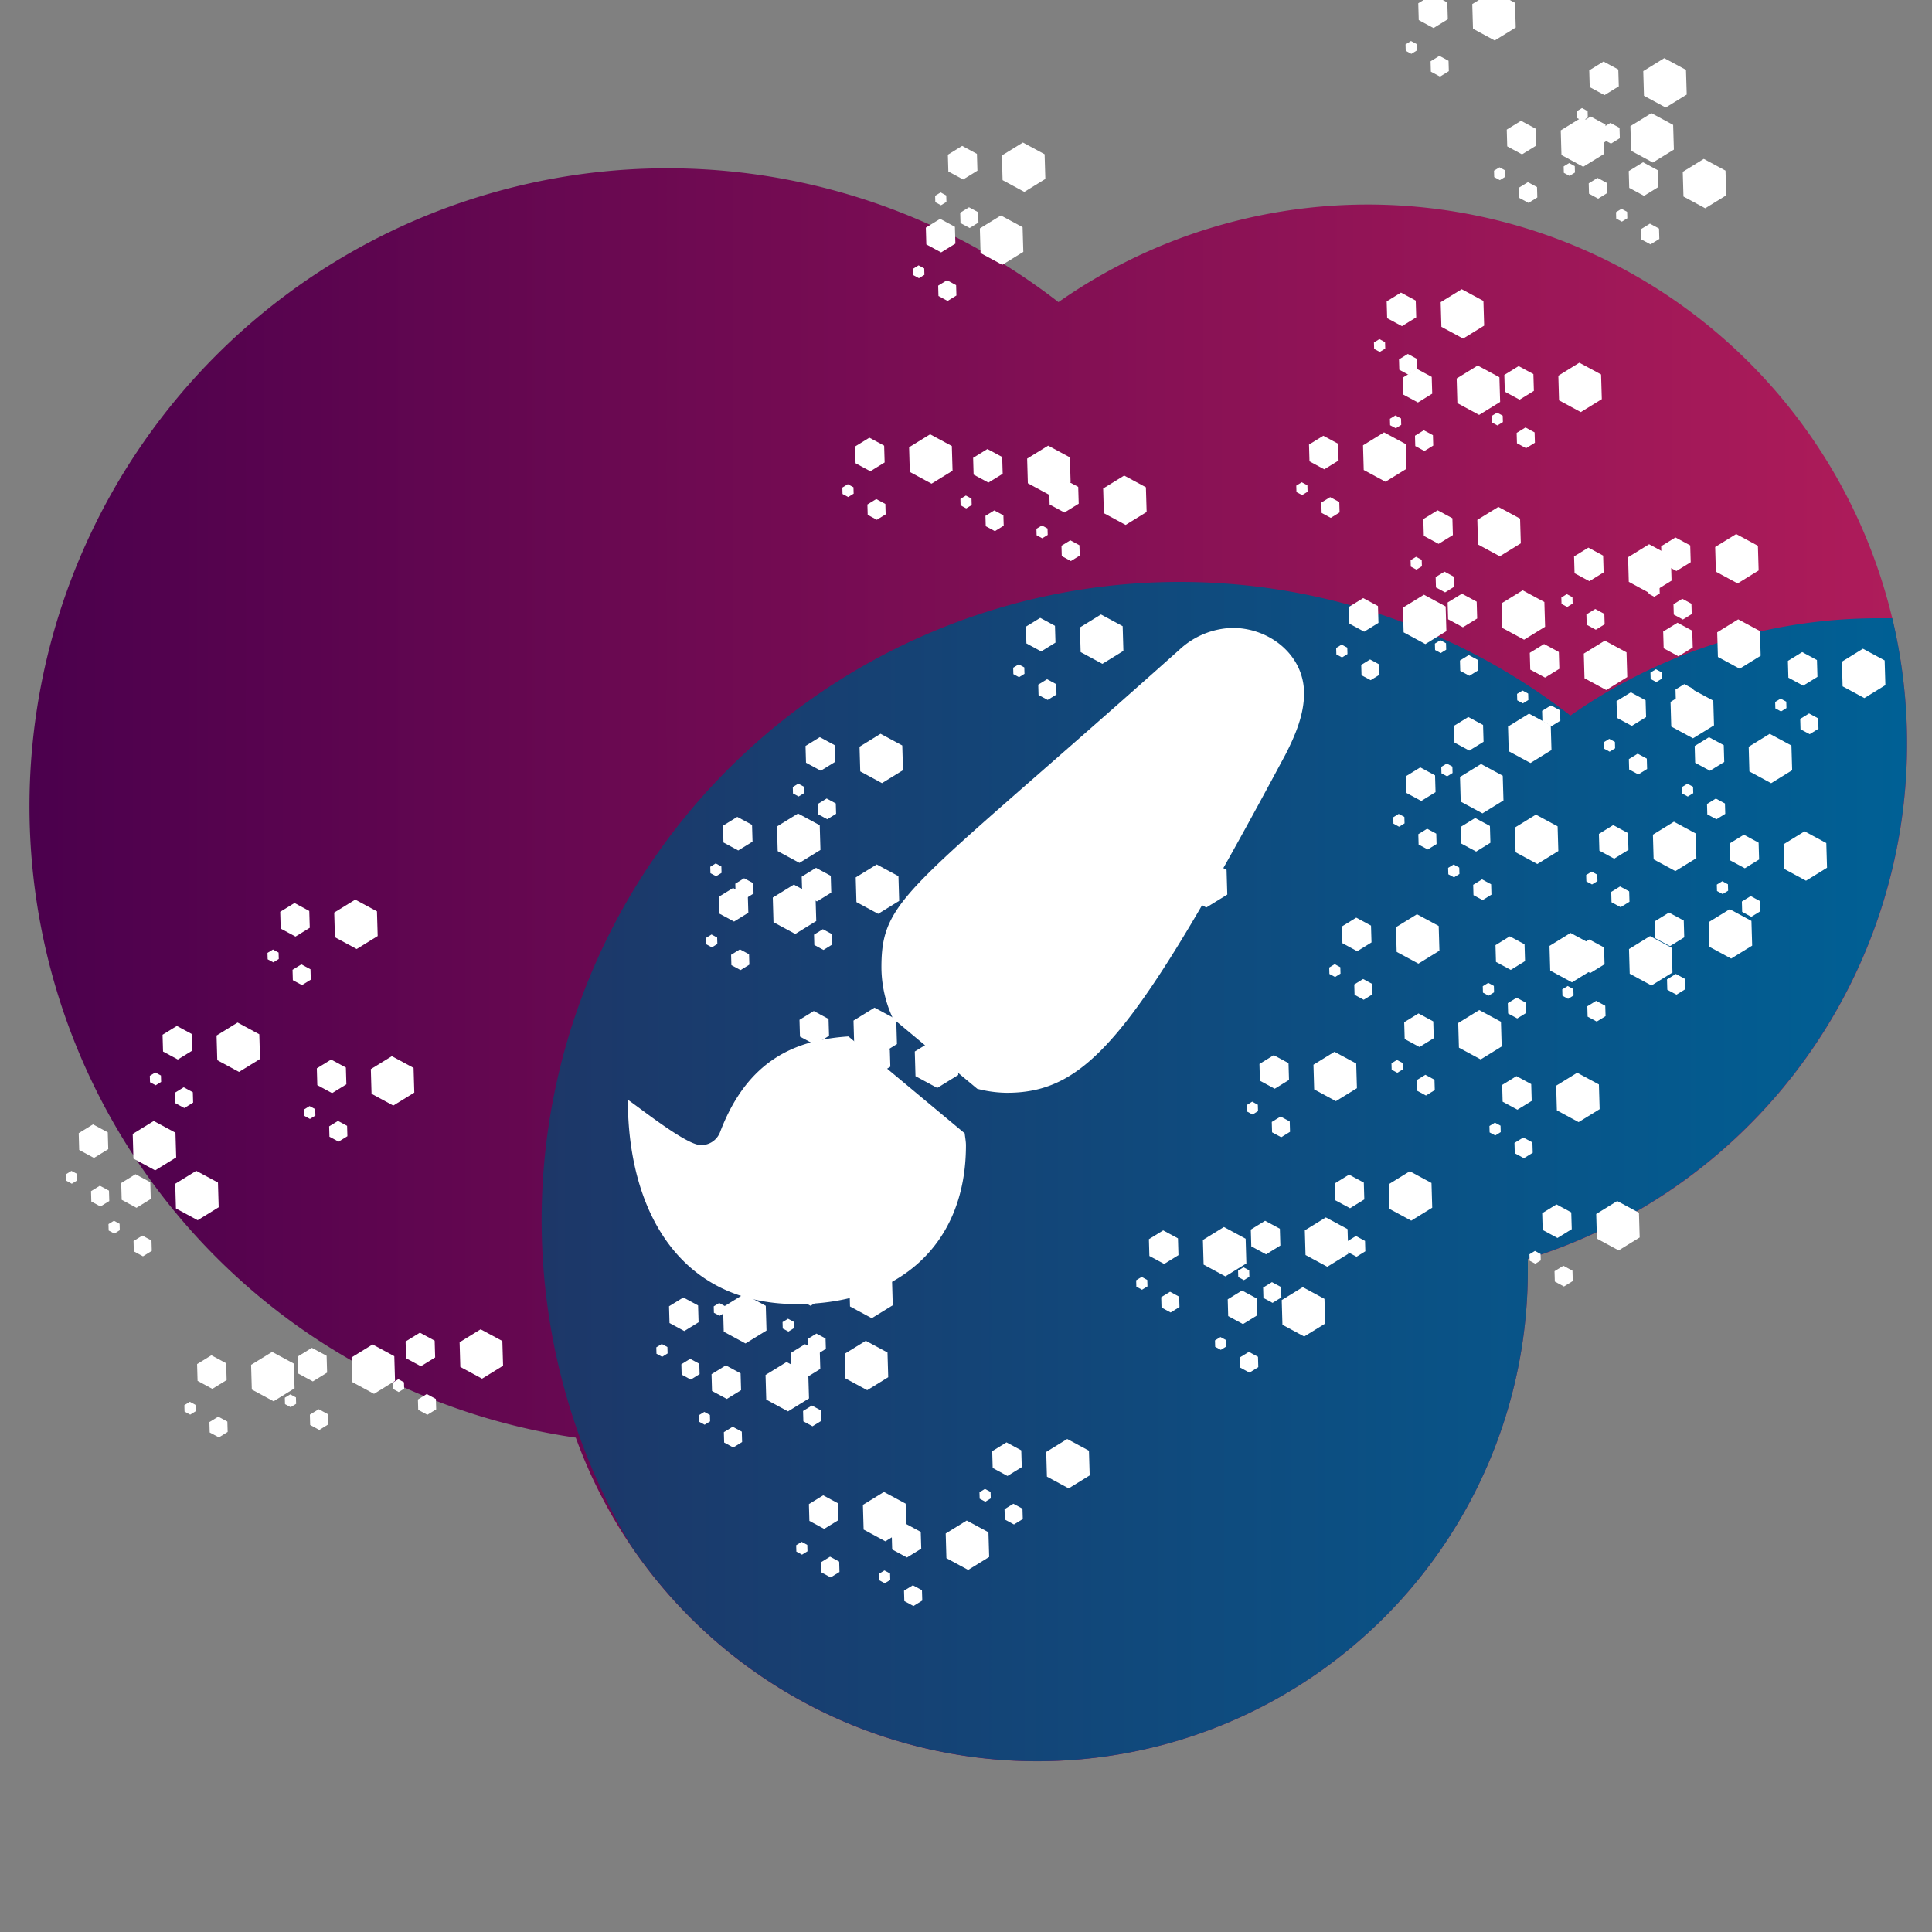 <svg id="Layer_1" data-name="Layer 1" xmlns="http://www.w3.org/2000/svg" xmlns:xlink="http://www.w3.org/1999/xlink" viewBox="0 0 400 400"><rect x="0" y="0" width="400" height="400" fill="#808080" stroke="none"/><defs><style>.cls-1{fill:#fff;}.cls-2{fill:url(#linear-gradient);}.cls-3{fill:url(#linear-gradient-2);}</style><linearGradient id="linear-gradient" x1="6.1" y1="199.77" x2="394.84" y2="199.77" gradientUnits="userSpaceOnUse"><stop offset="0" stop-color="#4b004d"/><stop offset="1" stop-color="#af1c5a"/></linearGradient><linearGradient id="linear-gradient-2" x1="112.1" y1="242.56" x2="394.84" y2="242.56" gradientUnits="userSpaceOnUse"><stop offset="0" stop-color="#1d3768"/><stop offset="1" stop-color="#006095"/></linearGradient><symbol id="hex_star" data-name="hex_star" viewBox="0 0 11.92 10.33"><polygon class="cls-1" points="8.94 0 2.98 0 0 5.16 2.98 10.33 8.94 10.33 11.92 5.16 8.94 0"/></symbol><symbol id="hex_stars" data-name="hex_stars" viewBox="0 0 28.55 17.86"><use width="11.92" height="10.33" transform="translate(16.62 7)" xlink:href="#hex_star"/><use width="11.92" height="10.33" transform="translate(6.57) scale(0.68)" xlink:href="#hex_star"/><use width="11.92" height="10.33" transform="translate(2.53 13.48) scale(0.42)" xlink:href="#hex_star"/><use width="11.92" height="10.33" transform="translate(0 6.83) scale(0.26)" xlink:href="#hex_star"/></symbol></defs><title>styles</title><path class="cls-2" d="M394.84,154a111.65,111.65,0,0,0-175.7-91.45,132.09,132.09,0,1,0-99.93,235.1,101.59,101.59,0,0,0,197.11-34.54c0-.82,0-1.64,0-2.46A111.69,111.69,0,0,0,394.84,154Z"/><path class="cls-3" d="M325.14,148.15A132.1,132.1,0,0,0,130.64,320a101.57,101.57,0,0,0,185.68-56.92c0-.82,0-1.64,0-2.46A111.75,111.75,0,0,0,391.78,128c-.86,0-1.72,0-2.59,0A111.09,111.09,0,0,0,325.14,148.15Z"/><use width="28.55" height="17.86" transform="matrix(0.73, -0.45, 0.45, 0.73, 363.89, 140.7)" xlink:href="#hex_stars"/><use width="28.55" height="17.86" transform="matrix(0.73, -0.45, 0.45, 0.73, 328.41, 149.03)" xlink:href="#hex_stars"/><use width="28.55" height="17.86" transform="matrix(0.73, -0.45, 0.45, 0.73, 310.45, 139.03)" xlink:href="#hex_stars"/><use width="28.55" height="17.86" transform="matrix(0.73, -0.45, 0.45, 0.73, 293.44, 128.61)" xlink:href="#hex_stars"/><use width="28.55" height="17.86" transform="matrix(0.73, -0.45, 0.45, 0.73, 288.41, 111.34)" xlink:href="#hex_stars"/><use width="28.55" height="17.86" transform="matrix(0.73, -0.45, 0.45, 0.73, 284.13, 82.07)" xlink:href="#hex_stars"/><use width="28.55" height="17.86" transform="matrix(0.73, -0.45, 0.45, 0.73, 280.82, 66.27)" xlink:href="#hex_stars"/><use width="28.55" height="17.86" transform="matrix(0.73, -0.45, 0.45, 0.73, 305.18, 81.49)" xlink:href="#hex_stars"/><use width="28.55" height="17.86" transform="matrix(0.73, -0.45, 0.45, 0.73, 337.65, 116.96)" xlink:href="#hex_stars"/><use width="28.55" height="17.86" transform="matrix(0.73, -0.45, 0.45, 0.73, 344.59, 158.32)" xlink:href="#hex_stars"/><use width="28.55" height="17.86" transform="matrix(0.73, -0.45, 0.45, 0.73, 319.81, 200.2)" xlink:href="#hex_stars"/><use width="28.55" height="17.86" transform="matrix(0.73, -0.45, 0.45, 0.73, 270.07, 248.89)" xlink:href="#hex_stars"/><use width="28.55" height="17.86" transform="matrix(0.73, -0.45, 0.45, 0.73, 247.91, 272.88)" xlink:href="#hex_stars"/><use width="28.55" height="17.86" transform="matrix(0.73, -0.45, 0.45, 0.73, 252.69, 258.44)" xlink:href="#hex_stars"/><use width="28.55" height="17.86" transform="matrix(0.73, -0.45, 0.45, 0.73, 284.45, 215.51)" xlink:href="#hex_stars"/><use width="28.55" height="17.86" transform="matrix(0.73, -0.45, 0.45, 0.73, 296.18, 175.05)" xlink:href="#hex_stars"/><use width="28.55" height="17.86" transform="matrix(0.73, -0.45, 0.45, 0.73, 294.76, 154.14)" xlink:href="#hex_stars"/><use width="28.55" height="17.86" transform="matrix(0.73, -0.45, 0.45, 0.73, 284.82, 164.57)" xlink:href="#hex_stars"/><use width="28.55" height="17.86" transform="matrix(0.73, -0.45, 0.45, 0.73, 303.35, 199.55)" xlink:href="#hex_stars"/><use width="28.55" height="17.86" transform="matrix(0.73, -0.45, 0.45, 0.73, 304.73, 228.49)" xlink:href="#hex_stars"/><use width="28.55" height="17.86" transform="matrix(0.73, -0.45, 0.45, 0.73, 254.48, 224.15)" xlink:href="#hex_stars"/><use width="28.55" height="17.86" transform="matrix(0.73, -0.45, 0.45, 0.73, 187.24, 205.26)" xlink:href="#hex_stars"/><use width="28.55" height="17.86" transform="matrix(0.73, -0.45, 0.45, 0.73, 159.71, 185.37)" xlink:href="#hex_stars"/><use width="28.55" height="17.86" transform="matrix(0.73, -0.45, 0.45, 0.73, 142.54, 189.54)" xlink:href="#hex_stars"/><use width="28.55" height="17.86" transform="matrix(0.73, -0.45, 0.45, 0.73, 143.41, 174.82)" xlink:href="#hex_stars"/><use width="28.55" height="17.86" transform="matrix(0.73, -0.45, 0.45, 0.73, 170.76, 96.31)" xlink:href="#hex_stars"/><use width="28.55" height="17.86" transform="matrix(0.73, -0.45, 0.45, 0.73, 185.41, 51)" xlink:href="#hex_stars"/><use width="28.55" height="17.86" transform="matrix(0.73, -0.45, 0.45, 0.73, 189.97, 35.9)" xlink:href="#hex_stars"/><use width="28.55" height="17.86" transform="matrix(0.73, -0.45, 0.45, 0.73, 210.94, 104.85)" xlink:href="#hex_stars"/><use width="28.55" height="17.86" transform="matrix(0.73, -0.45, 0.45, 0.73, 227.64, 184.06)" xlink:href="#hex_stars"/><use width="28.55" height="17.86" transform="matrix(0.73, -0.45, 0.45, 0.73, 206.13, 133.61)" xlink:href="#hex_stars"/><use width="28.55" height="17.86" transform="matrix(0.73, -0.45, 0.45, 0.73, 195.2, 98.66)" xlink:href="#hex_stars"/><use width="28.55" height="17.86" transform="matrix(0.73, -0.45, 0.45, 0.73, 160.5, 158.31)" xlink:href="#hex_stars"/><use width="28.55" height="17.86" transform="matrix(0.73, -0.45, 0.45, 0.73, 230.02, 150.84)" xlink:href="#hex_stars"/><use width="28.55" height="17.86" transform="matrix(0.73, -0.45, 0.45, 0.73, 273, 129.52)" xlink:href="#hex_stars"/><use width="28.55" height="17.86" transform="matrix(0.73, -0.45, 0.45, 0.73, 264.74, 95.91)" xlink:href="#hex_stars"/><use width="28.55" height="17.86" transform="matrix(0.73, -0.45, 0.45, 0.73, 271.56, 195.68)" xlink:href="#hex_stars"/><use width="28.55" height="17.86" transform="matrix(0.73, -0.45, 0.45, 0.73, 338.07, 134.62)" xlink:href="#hex_stars"/><use width="28.55" height="17.86" transform="matrix(0.73, -0.45, 0.45, 0.73, 351.81, 178.51)" xlink:href="#hex_stars"/><use width="28.55" height="17.86" transform="matrix(0.73, -0.45, 0.45, 0.73, 313.02, 255.05)" xlink:href="#hex_stars"/><use width="28.55" height="17.86" transform="matrix(0.73, -0.45, 0.45, 0.73, 319.62, 119.07)" xlink:href="#hex_stars"/><use width="28.55" height="17.86" transform="matrix(0.73, -0.45, 0.45, 0.73, 336.31, 194.63)" xlink:href="#hex_stars"/><use width="28.55" height="17.86" transform="matrix(0.73, -0.45, 0.45, 0.73, 324.76, 176.52)" xlink:href="#hex_stars"/><use width="28.55" height="17.86" transform="matrix(0.73, -0.45, 0.45, 0.73, 171.94, 221.41)" xlink:href="#hex_stars"/><use width="28.55" height="17.86" transform="matrix(0.73, -0.45, 0.45, 0.73, 159.25, 215.01)" xlink:href="#hex_stars"/><use width="28.55" height="17.86" transform="matrix(0.73, -0.45, 0.45, 0.73, 55.33, 284.75)" xlink:href="#hex_stars"/><use width="28.55" height="17.86" transform="matrix(0.73, -0.45, 0.45, 0.73, 34.53, 286.29)" xlink:href="#hex_stars"/><use width="28.55" height="17.86" transform="matrix(0.73, -0.45, 0.45, 0.73, 10.02, 238.48)" xlink:href="#hex_stars"/><use width="28.55" height="17.86" transform="matrix(0.73, -0.45, 0.45, 0.73, 18.82, 248.8)" xlink:href="#hex_stars"/><use width="28.55" height="17.86" transform="matrix(0.73, -0.45, 0.45, 0.73, 27.38, 218.1)" xlink:href="#hex_stars"/><use width="28.55" height="17.86" transform="matrix(0.73, -0.45, 0.45, 0.73, 51.74, 192.65)" xlink:href="#hex_stars"/><use width="28.55" height="17.86" transform="matrix(0.73, -0.45, 0.45, 0.73, 59.32, 225.06)" xlink:href="#hex_stars"/><use width="28.55" height="17.86" transform="matrix(0.73, -0.45, 0.45, 0.73, 77.7, 281.61)" xlink:href="#hex_stars"/><use width="28.55" height="17.86" transform="matrix(0.73, -0.45, 0.45, 0.73, 141.04, 288.38)" xlink:href="#hex_stars"/><use width="28.55" height="17.86" transform="matrix(0.73, -0.45, 0.45, 0.73, 132.24, 274.32)" xlink:href="#hex_stars"/><use width="28.55" height="17.86" transform="matrix(0.73, -0.45, 0.45, 0.73, 161.2, 315.28)" xlink:href="#hex_stars"/><use width="28.55" height="17.86" transform="matrix(0.73, -0.45, 0.45, 0.73, 178.34, 321.2)" xlink:href="#hex_stars"/><use width="28.55" height="17.86" transform="matrix(0.73, -0.45, 0.45, 0.73, 199.15, 304.32)" xlink:href="#hex_stars"/><use width="28.55" height="17.86" transform="matrix(0.73, -0.45, 0.45, 0.73, 231.59, 260.43)" xlink:href="#hex_stars"/><use width="28.55" height="17.86" transform="matrix(0.73, -0.45, 0.45, 0.73, 157.44, 283.99)" xlink:href="#hex_stars"/><use width="28.55" height="17.86" transform="matrix(0.73, -0.45, 0.45, 0.73, 144.13, 265.83)" xlink:href="#hex_stars"/><use width="28.55" height="17.86" transform="matrix(0.73, -0.45, 0.45, 0.73, 158.38, 269.09)" xlink:href="#hex_stars"/><use width="28.55" height="17.86" transform="matrix(0.73, -0.45, 0.45, 0.73, 287.36, 4.55)" xlink:href="#hex_stars"/><use width="28.55" height="17.86" transform="matrix(0.73, -0.45, 0.45, 0.73, 330.94, 39.29)" xlink:href="#hex_stars"/><use width="28.55" height="17.86" transform="matrix(0.73, -0.45, 0.45, 0.73, 305.68, 30.7)" xlink:href="#hex_stars"/><use width="28.55" height="17.86" transform="matrix(0.73, -0.45, 0.45, 0.73, 322.76, 18.43)" xlink:href="#hex_stars"/><use width="28.55" height="17.86" transform="matrix(0.73, -0.45, 0.45, 0.73, 320.1, 29.82)" xlink:href="#hex_stars"/><path class="cls-1" d="M175.67,214.58c-11,.71-20.92,4.89-26.57,19.77a4.18,4.18,0,0,1-4,2.73c-3,0-12.43-7.56-15.11-9.39,0,22.52,10.37,42.31,35,42.31,20.74,0,35-12,35-32.87,0-.85-.18-1.66-.26-2.49l-24.07-20.06ZM255.2,130a16.71,16.71,0,0,0-11,4.5c-55.89,49.93-61.71,51.1-61.71,65.8a25.29,25.29,0,0,0,2.39,10.58l17.45,14.54a25.23,25.23,0,0,0,6.12.83c17,0,26.83-12.43,57.74-70.12,2-3.93,3.8-8.17,3.8-12.58C270,135.65,262.89,130,255.2,130Z"/></svg>